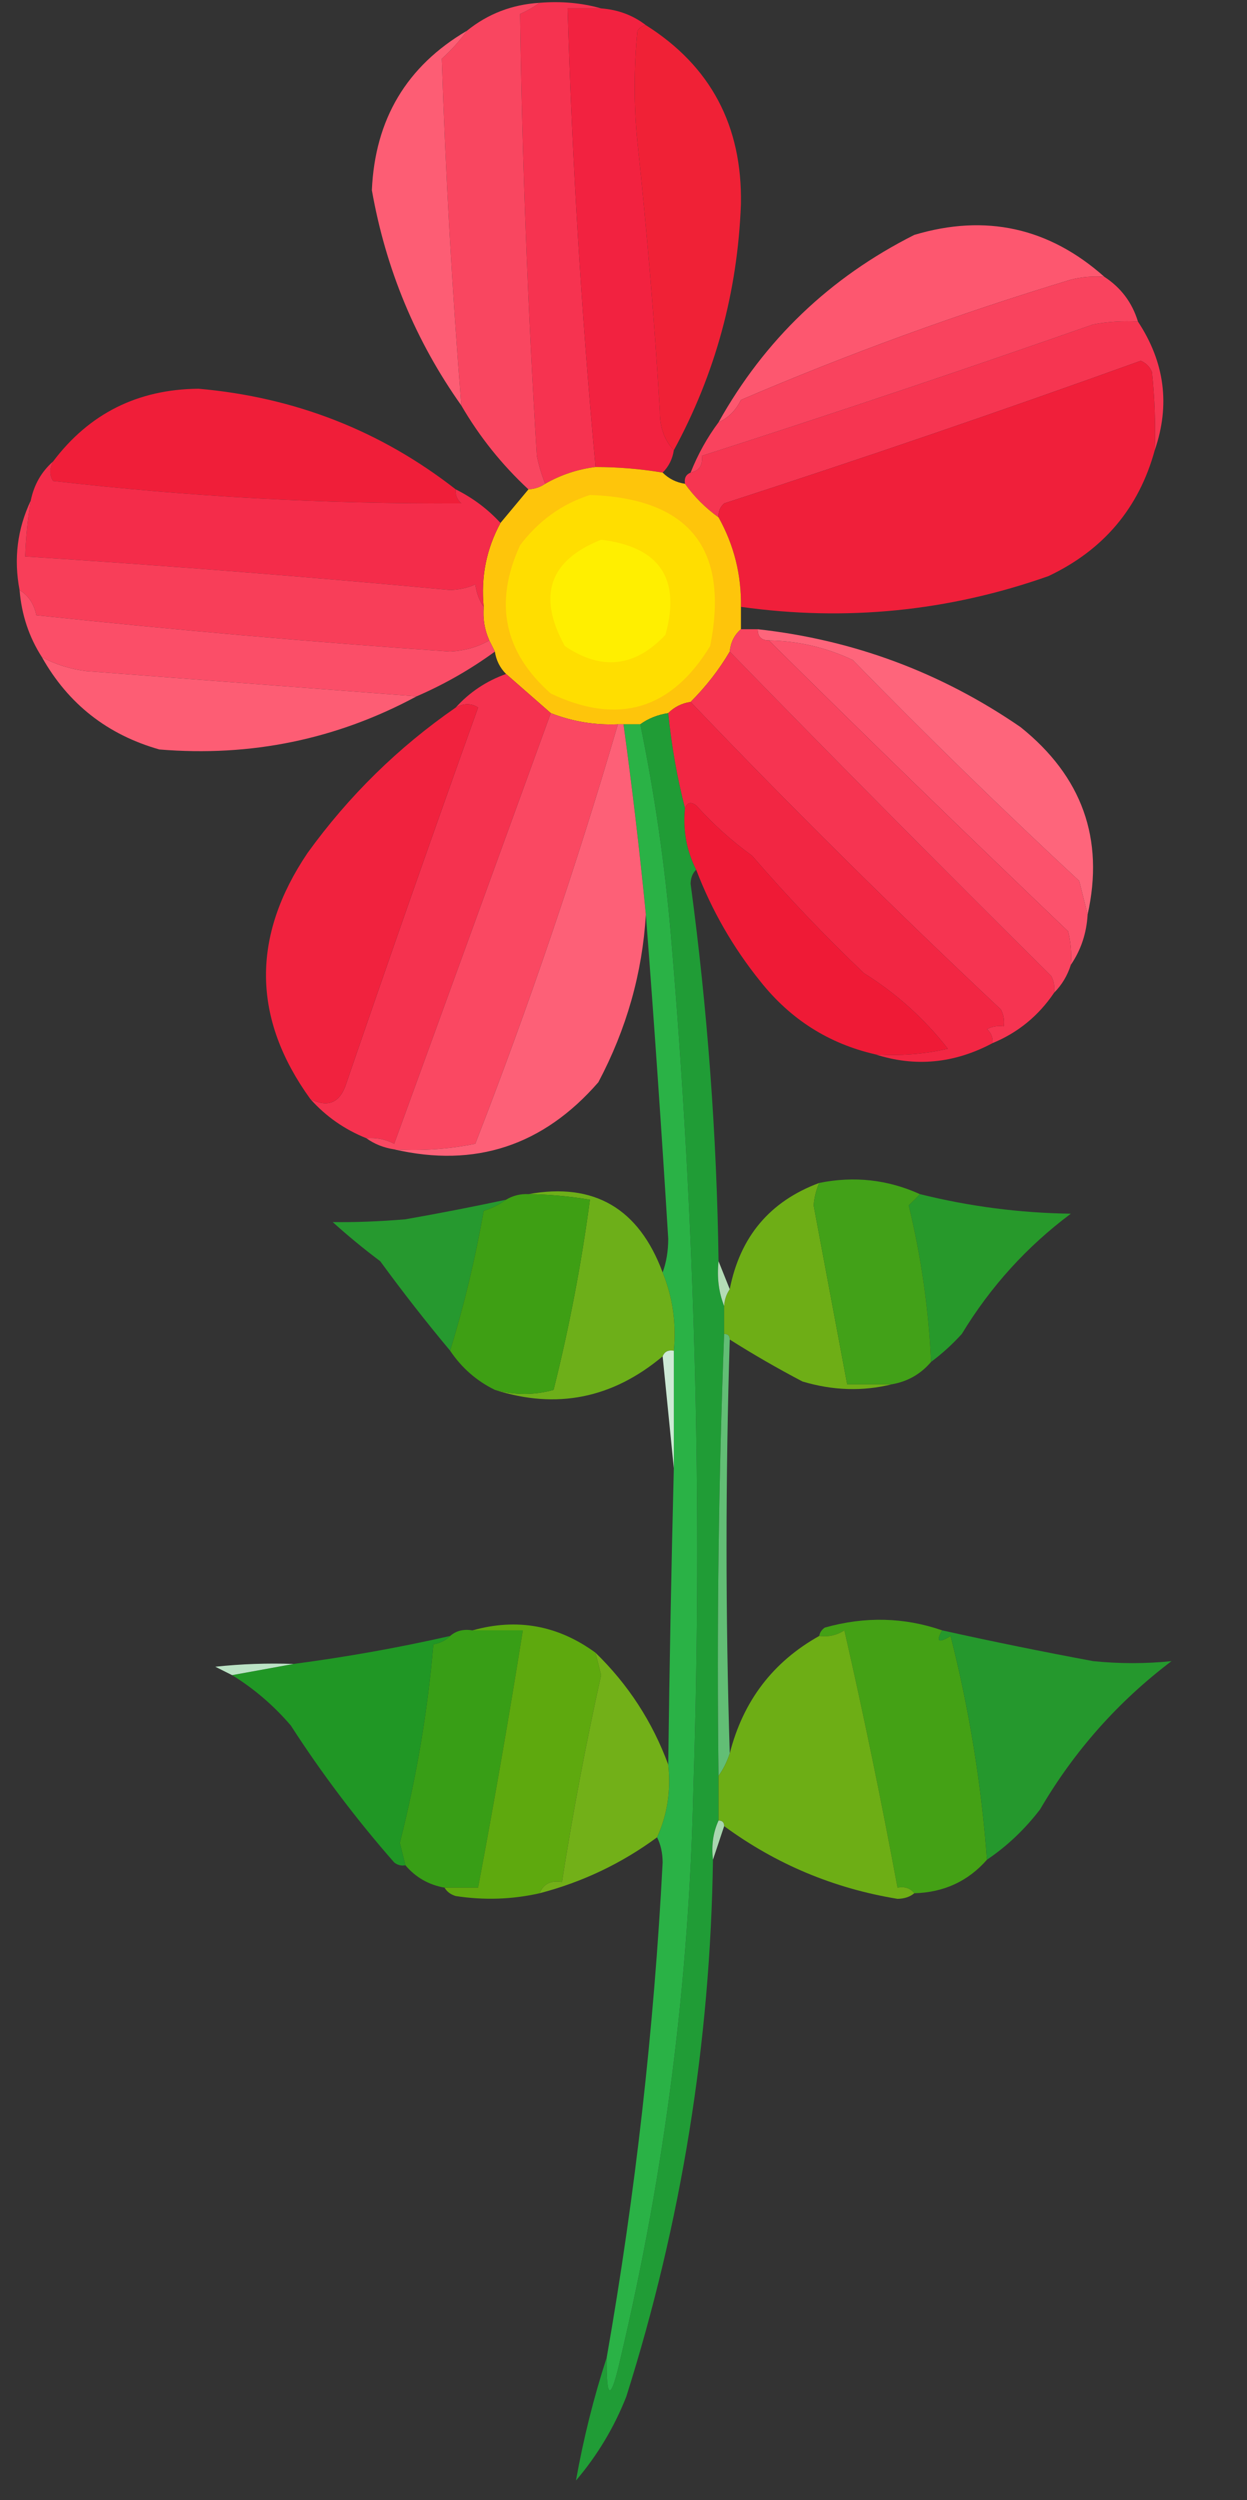 <?xml version="1.0" encoding="UTF-8"?>
<!DOCTYPE svg PUBLIC "-//W3C//DTD SVG 1.1//EN" "http://www.w3.org/Graphics/SVG/1.1/DTD/svg11.dtd">
<svg xmlns="http://www.w3.org/2000/svg" version="1.1" width="223px" height="447px" style="shape-rendering:geometricPrecision; text-rendering:geometricPrecision; image-rendering:optimizeQuality; fill-rule:evenodd; clip-rule:evenodd" xmlns:xlink="http://www.w3.org/1999/xlink">
<rect width="100%" height="100%" fill="#333333" stroke="none"/>
<g><path style="opacity:1" fill="#f63350" d="M 96.5,0.5 C 100.371,0.185 104.038,0.518 107.5,1.5C 105.5,1.5 103.5,1.5 101.5,1.5C 102.317,28.935 103.984,56.268 106.5,83.5C 103.285,83.905 100.285,84.905 97.5,86.5C 96.852,84.914 96.352,83.248 96,81.5C 94.381,55.176 93.381,28.843 93,2.5C 94.302,1.915 95.469,1.249 96.5,0.5 Z"/></g>
<g><path style="opacity:1" fill="#f94660" d="M 96.5,0.5 C 95.469,1.249 94.302,1.915 93,2.5C 93.381,28.843 94.381,55.176 96,81.5C 96.352,83.248 96.852,84.914 97.5,86.5C 96.609,87.11 95.609,87.443 94.5,87.5C 89.74,83.077 85.74,78.077 82.5,72.5C 80.847,51.851 79.68,31.184 79,10.5C 80.707,8.963 82.207,7.296 83.5,5.5C 87.237,2.473 91.57,0.807 96.5,0.5 Z"/></g>
<g><path style="opacity:1" fill="#f22240" d="M 107.5,1.5 C 110.542,1.733 113.208,2.733 115.5,4.5C 114.883,4.611 114.383,4.944 114,5.5C 113.333,12.167 113.333,18.833 114,25.5C 115.711,41.457 117.045,57.457 118,73.5C 117.97,76.362 118.803,78.695 120.5,80.5C 120.267,82.062 119.6,83.395 118.5,84.5C 114.534,83.838 110.534,83.504 106.5,83.5C 103.984,56.268 102.317,28.935 101.5,1.5C 103.5,1.5 105.5,1.5 107.5,1.5 Z"/></g>
<g><path style="opacity:1" fill="#fd5d74" d="M 83.5,5.5 C 82.207,7.296 80.707,8.963 79,10.5C 79.68,31.184 80.847,51.851 82.5,72.5C 74.329,60.974 68.996,48.14 66.5,34C 67.059,21.311 72.726,11.811 83.5,5.5 Z"/></g>
<g><path style="opacity:1" fill="#f02136" d="M 115.5,4.5 C 127.092,11.821 132.758,22.487 132.5,36.5C 131.908,52.209 127.908,66.876 120.5,80.5C 118.803,78.695 117.97,76.362 118,73.5C 117.045,57.457 115.711,41.457 114,25.5C 113.333,18.833 113.333,12.167 114,5.5C 114.383,4.944 114.883,4.611 115.5,4.5 Z"/></g>
<g><path style="opacity:1" fill="#fd576f" d="M 197.5,49.5 C 195.473,49.338 193.473,49.505 191.5,50C 171.334,56.108 151.668,63.274 132.5,71.5C 131.591,73.375 130.257,74.708 128.5,75.5C 136.728,60.773 148.395,49.606 163.5,42C 176.254,38.189 187.588,40.689 197.5,49.5 Z"/></g>
<g><path style="opacity:1" fill="#f63551" d="M 203.5,57.5 C 208.289,64.755 209.289,72.421 206.5,80.5C 206.666,75.822 206.499,71.155 206,66.5C 205.612,65.572 204.945,64.905 204,64.5C 179.327,73.391 154.494,81.891 129.5,90C 128.748,90.671 128.414,91.504 128.5,92.5C 126.167,90.833 124.167,88.833 122.5,86.5C 122.328,85.508 122.662,84.842 123.5,84.5C 125.048,84.179 125.715,83.179 125.5,81.5C 148.922,73.977 172.255,66.143 195.5,58C 198.146,57.503 200.813,57.336 203.5,57.5 Z"/></g>
<g><path style="opacity:1" fill="#f9435e" d="M 197.5,49.5 C 200.471,51.443 202.471,54.109 203.5,57.5C 200.813,57.336 198.146,57.503 195.5,58C 172.255,66.143 148.922,73.977 125.5,81.5C 125.715,83.179 125.048,84.179 123.5,84.5C 124.802,81.223 126.469,78.223 128.5,75.5C 130.257,74.708 131.591,73.375 132.5,71.5C 151.668,63.274 171.334,56.108 191.5,50C 193.473,49.505 195.473,49.338 197.5,49.5 Z"/></g>
<g><path style="opacity:1" fill="#f01e39" d="M 81.5,87.5 C 81.414,88.496 81.748,89.329 82.5,90C 58.099,90.135 33.766,88.802 9.5,86C 8.829,85.014 8.829,83.847 9.5,82.5C 15.963,73.935 24.629,69.602 35.5,69.5C 52.741,71.017 68.075,77.017 81.5,87.5 Z"/></g>
<g><path style="opacity:1" fill="#f01f3a" d="M 206.5,80.5 C 203.67,90.84 197.336,98.34 187.5,103C 169.647,109.304 151.313,111.138 132.5,108.5C 132.597,102.795 131.264,97.461 128.5,92.5C 128.414,91.504 128.748,90.671 129.5,90C 154.494,81.891 179.327,73.391 204,64.5C 204.945,64.905 205.612,65.572 206,66.5C 206.499,71.155 206.666,75.822 206.5,80.5 Z"/></g>
<g><path style="opacity:1" fill="#fec50b" d="M 106.5,83.5 C 110.534,83.504 114.534,83.838 118.5,84.5C 119.605,85.6 120.938,86.267 122.5,86.5C 124.167,88.833 126.167,90.833 128.5,92.5C 131.264,97.461 132.597,102.795 132.5,108.5C 132.5,109.833 132.5,111.167 132.5,112.5C 131.326,113.514 130.66,114.847 130.5,116.5C 128.58,119.762 126.246,122.762 123.5,125.5C 121.938,125.733 120.605,126.4 119.5,127.5C 117.597,127.796 115.93,128.463 114.5,129.5C 113.5,129.5 112.5,129.5 111.5,129.5C 111.167,129.5 110.833,129.5 110.5,129.5C 106.342,129.668 102.342,129.002 98.5,127.5C 95.859,125.196 93.192,122.862 90.5,120.5C 89.4,119.395 88.733,118.062 88.5,116.5C 88.167,115.833 87.833,115.167 87.5,114.5C 86.659,112.621 86.325,110.621 86.5,108.5C 85.98,103.154 86.98,98.154 89.5,93.5C 91.137,91.525 92.804,89.525 94.5,87.5C 95.609,87.443 96.609,87.11 97.5,86.5C 100.285,84.905 103.285,83.905 106.5,83.5 Z"/></g>
<g><path style="opacity:1" fill="#f42c4a" d="M 9.5,82.5 C 8.829,83.847 8.829,85.014 9.5,86C 33.766,88.802 58.099,90.135 82.5,90C 81.748,89.329 81.414,88.496 81.5,87.5C 84.563,89.025 87.23,91.025 89.5,93.5C 86.98,98.154 85.98,103.154 86.5,108.5C 85.71,107.391 85.21,106.058 85,104.5C 83.6,105.116 82.1,105.449 80.5,105.5C 55.19,103.131 29.857,101.131 4.5,99.5C 4.616,96.14 4.949,92.807 5.5,89.5C 6.079,86.669 7.412,84.336 9.5,82.5 Z"/></g>
<g><path style="opacity:1" fill="#ffde00" d="M 105.5,88.5 C 123.286,89.115 130.453,98.115 127,115.5C 120.053,126.889 110.553,129.723 98.5,124C 90.124,116.604 88.29,107.771 93,97.5C 96.299,93.118 100.466,90.118 105.5,88.5 Z"/></g>
<g><path style="opacity:1" fill="#ffef00" d="M 107.5,96.5 C 117.955,97.776 121.788,103.443 119,113.5C 113.553,119.29 107.553,119.957 101,115.5C 96.055,106.521 98.222,100.188 107.5,96.5 Z"/></g>
<g><path style="opacity:1" fill="#f83e59" d="M 5.5,89.5 C 4.949,92.807 4.616,96.14 4.5,99.5C 29.857,101.131 55.19,103.131 80.5,105.5C 82.1,105.449 83.6,105.116 85,104.5C 85.21,106.058 85.71,107.391 86.5,108.5C 86.325,110.621 86.659,112.621 87.5,114.5C 85.447,115.69 83.113,116.357 80.5,116.5C 55.765,114.793 31.098,112.626 6.5,110C 6.085,107.974 5.085,106.474 3.5,105.5C 2.432,99.917 3.099,94.583 5.5,89.5 Z"/></g>
<g><path style="opacity:1" fill="#fb4e68" d="M 3.5,105.5 C 5.085,106.474 6.085,107.974 6.5,110C 31.098,112.626 55.765,114.793 80.5,116.5C 83.113,116.357 85.447,115.69 87.5,114.5C 87.833,115.167 88.167,115.833 88.5,116.5C 84.132,119.684 79.465,122.351 74.5,124.5C 54.845,123.001 35.178,121.501 15.5,120C 12.62,119.65 9.953,118.817 7.5,117.5C 5.194,113.915 3.861,109.915 3.5,105.5 Z"/></g>
<g><path style="opacity:1" fill="#fc526c" d="M 137.5,114.5 C 142.769,114.599 147.769,115.766 152.5,118C 165.695,131.529 179.195,144.696 193,157.5C 193.505,159.518 194.005,161.518 194.5,163.5C 194.31,166.855 193.31,169.855 191.5,172.5C 191.662,170.473 191.495,168.473 191,166.5C 172.914,149.245 155.08,131.911 137.5,114.5 Z"/></g>
<g><path style="opacity:1" fill="#fd5d74" d="M 7.5,117.5 C 9.953,118.817 12.62,119.65 15.5,120C 35.178,121.501 54.845,123.001 74.5,124.5C 60.21,132.192 44.877,135.359 28.5,134C 19.205,131.36 12.205,125.86 7.5,117.5 Z"/></g>
<g><path style="opacity:1" fill="#fe657b" d="M 135.5,112.5 C 152.627,114.396 168.294,120.23 182.5,130C 193.513,138.823 197.513,149.989 194.5,163.5C 194.005,161.518 193.505,159.518 193,157.5C 179.195,144.696 165.695,131.529 152.5,118C 147.769,115.766 142.769,114.599 137.5,114.5C 136.167,114.5 135.5,113.833 135.5,112.5 Z"/></g>
<g><path style="opacity:1" fill="#f5324f" d="M 90.5,120.5 C 93.192,122.862 95.859,125.196 98.5,127.5C 89.177,153.133 79.844,178.8 70.5,204.5C 68.929,203.691 67.262,203.357 65.5,203.5C 61.608,201.938 58.275,199.605 55.5,196.5C 58.738,198.134 60.905,197.134 62,193.5C 69.682,171.099 77.516,148.766 85.5,126.5C 84.3,125.708 82.967,125.708 81.5,126.5C 83.975,123.759 86.975,121.759 90.5,120.5 Z"/></g>
<g><path style="opacity:1" fill="#f63451" d="M 130.5,116.5 C 149.39,135.891 168.556,155.224 188,174.5C 188.483,175.448 188.649,176.448 188.5,177.5C 185.71,181.628 182.043,184.628 177.5,186.5C 177.586,185.504 177.252,184.671 176.5,184C 177.448,183.517 178.448,183.351 179.5,183.5C 179.649,182.448 179.483,181.448 179,180.5C 159.946,162.612 141.446,144.279 123.5,125.5C 126.246,122.762 128.58,119.762 130.5,116.5 Z"/></g>
<g><path style="opacity:1" fill="#209c36" d="M 119.5,127.5 C 120.101,133.362 121.101,139.029 122.5,144.5C 122.111,148.414 122.778,152.08 124.5,155.5C 123.861,156.097 123.528,156.93 123.5,158C 126.514,180.396 128.18,202.896 128.5,225.5C 128.194,228.385 128.527,231.052 129.5,233.5C 129.5,235.167 129.5,236.833 129.5,238.5C 128.502,264.661 128.169,290.995 128.5,317.5C 128.5,320.167 128.5,322.833 128.5,325.5C 127.532,327.607 127.198,329.941 127.5,332.5C 127.024,365.303 121.857,397.303 112,428.5C 109.827,434.004 106.827,439.004 103,443.5C 104.335,436.003 106.169,428.67 108.5,421.5C 108.413,429.322 109.246,429.322 111,421.5C 118.941,387.974 123.274,353.974 124,319.5C 125.642,268.743 124.309,218.077 120,167.5C 118.9,154.585 117.067,141.919 114.5,129.5C 115.93,128.463 117.597,127.796 119.5,127.5 Z"/></g>
<g><path style="opacity:1" fill="#f22643" d="M 123.5,125.5 C 141.446,144.279 159.946,162.612 179,180.5C 179.483,181.448 179.649,182.448 179.5,183.5C 178.448,183.351 177.448,183.517 176.5,184C 177.252,184.671 177.586,185.504 177.5,186.5C 170.649,190.151 163.649,190.817 156.5,188.5C 160.884,188.826 165.217,188.492 169.5,187.5C 165.272,182.103 160.272,177.603 154.5,174C 147.468,167.303 140.802,160.303 134.5,153C 130.868,150.37 127.535,147.37 124.5,144C 123.563,143.308 122.897,143.475 122.5,144.5C 121.101,139.029 120.101,133.362 119.5,127.5C 120.605,126.4 121.938,125.733 123.5,125.5 Z"/></g>
<g><path style="opacity:1" fill="#fa4862" d="M 98.5,127.5 C 102.342,129.002 106.342,129.668 110.5,129.5C 103.07,154.897 94.57,179.897 85,204.5C 80.263,205.469 75.43,205.803 70.5,205.5C 68.597,205.204 66.93,204.537 65.5,203.5C 67.262,203.357 68.929,203.691 70.5,204.5C 79.844,178.8 89.177,153.133 98.5,127.5 Z"/></g>
<g><path style="opacity:1" fill="#2ab246" d="M 111.5,129.5 C 112.5,129.5 113.5,129.5 114.5,129.5C 117.067,141.919 118.9,154.585 120,167.5C 124.309,218.077 125.642,268.743 124,319.5C 123.274,353.974 118.941,387.974 111,421.5C 109.246,429.322 108.413,429.322 108.5,421.5C 113.63,392.217 116.963,362.717 118.5,333C 118.492,331.293 118.158,329.793 117.5,328.5C 119.334,324.486 120.001,320.153 119.5,315.5C 119.722,297.756 120.056,280.089 120.5,262.5C 120.5,255.5 120.5,248.5 120.5,241.5C 120.967,236.6 120.301,231.933 118.5,227.5C 119.162,225.696 119.495,223.696 119.5,221.5C 118.314,202.149 116.981,182.816 115.5,163.5C 114.386,152.136 113.052,140.803 111.5,129.5 Z"/></g>
<g><path style="opacity:1" fill="#f1223e" d="M 55.5,196.5 C 45.093,182.102 44.926,167.435 55,152.5C 62.375,142.291 71.208,133.625 81.5,126.5C 82.967,125.708 84.3,125.708 85.5,126.5C 77.516,148.766 69.682,171.099 62,193.5C 60.905,197.134 58.738,198.134 55.5,196.5 Z"/></g>
<g><path style="opacity:1" fill="#f9445f" d="M 132.5,112.5 C 133.5,112.5 134.5,112.5 135.5,112.5C 135.5,113.833 136.167,114.5 137.5,114.5C 155.08,131.911 172.914,149.245 191,166.5C 191.495,168.473 191.662,170.473 191.5,172.5C 190.89,174.434 189.89,176.101 188.5,177.5C 188.649,176.448 188.483,175.448 188,174.5C 168.556,155.224 149.39,135.891 130.5,116.5C 130.66,114.847 131.326,113.514 132.5,112.5 Z"/></g>
<g><path style="opacity:1" fill="#ef1a36" d="M 156.5,188.5 C 148.214,186.599 141.38,182.266 136,175.5C 131.112,169.444 127.279,162.777 124.5,155.5C 122.778,152.08 122.111,148.414 122.5,144.5C 122.897,143.475 123.563,143.308 124.5,144C 127.535,147.37 130.868,150.37 134.5,153C 140.802,160.303 147.468,167.303 154.5,174C 160.272,177.603 165.272,182.103 169.5,187.5C 165.217,188.492 160.884,188.826 156.5,188.5 Z"/></g>
<g><path style="opacity:1" fill="#fd6077" d="M 110.5,129.5 C 110.833,129.5 111.167,129.5 111.5,129.5C 113.052,140.803 114.386,152.136 115.5,163.5C 114.874,173.988 112.041,183.988 107,193.5C 97.125,204.848 84.959,208.848 70.5,205.5C 75.43,205.803 80.263,205.469 85,204.5C 94.57,179.897 103.07,154.897 110.5,129.5 Z"/></g>
<g><path style="opacity:1" fill="#27992b" d="M 164.5,213.5 C 173.351,215.704 182.351,216.871 191.5,217C 183.636,222.867 177.136,230.034 172,238.5C 170.296,240.373 168.463,242.04 166.5,243.5C 166.075,234.072 164.741,224.739 162.5,215.5C 163.243,214.818 163.909,214.151 164.5,213.5 Z"/></g>
<g><path style="opacity:1" fill="#6eae16" d="M 146.5,211.5 C 145.957,212.742 145.623,214.075 145.5,215.5C 147.502,226.181 149.502,236.848 151.5,247.5C 154.167,247.5 156.833,247.5 159.5,247.5C 154.276,248.795 148.943,248.628 143.5,247C 138.998,244.636 134.665,242.136 130.5,239.5C 130.5,238.833 130.167,238.5 129.5,238.5C 129.5,236.833 129.5,235.167 129.5,233.5C 129.557,232.391 129.89,231.391 130.5,230.5C 132.34,221.116 137.673,214.782 146.5,211.5 Z"/></g>
<g><path style="opacity:1" fill="#26992f" d="M 90.5,214.5 C 89.359,215.339 88.025,216.006 86.5,216.5C 85,225.008 83,233.342 80.5,241.5C 76.197,236.353 72.03,231.02 68,225.5C 65.035,223.276 62.202,220.942 59.5,218.5C 63.564,218.555 67.898,218.389 72.5,218C 78.543,216.938 84.543,215.771 90.5,214.5 Z"/></g>
<g><path style="opacity:1" fill="#6daf19" d="M 94.5,213.5 C 106.235,211.377 114.235,216.044 118.5,227.5C 120.301,231.933 120.967,236.6 120.5,241.5C 119.508,241.328 118.842,241.662 118.5,242.5C 109.518,250.03 99.519,252.03 88.5,248.5C 92.065,249.466 95.565,249.466 99,248.5C 101.805,237.281 103.972,225.948 105.5,214.5C 101.865,213.886 98.198,213.552 94.5,213.5 Z"/></g>
<g><path style="opacity:1" fill="#3e9f14" d="M 94.5,213.5 C 98.198,213.552 101.865,213.886 105.5,214.5C 103.972,225.948 101.805,237.281 99,248.5C 95.565,249.466 92.065,249.466 88.5,248.5C 85.236,246.906 82.569,244.573 80.5,241.5C 83,233.342 85,225.008 86.5,216.5C 88.025,216.006 89.359,215.339 90.5,214.5C 91.708,213.766 93.041,213.433 94.5,213.5 Z"/></g>
<g><path style="opacity:1" fill="#42a118" d="M 164.5,213.5 C 163.909,214.151 163.243,214.818 162.5,215.5C 164.741,224.739 166.075,234.072 166.5,243.5C 164.66,245.669 162.326,247.002 159.5,247.5C 156.833,247.5 154.167,247.5 151.5,247.5C 149.502,236.848 147.502,226.181 145.5,215.5C 145.623,214.075 145.957,212.742 146.5,211.5C 152.755,210.236 158.755,210.902 164.5,213.5 Z"/></g>
<g><path style="opacity:1" fill="#b4dcb6" d="M 128.5,225.5 C 129.167,227.167 129.833,228.833 130.5,230.5C 129.89,231.391 129.557,232.391 129.5,233.5C 128.527,231.052 128.194,228.385 128.5,225.5 Z"/></g>
<g><path style="opacity:1" fill="#cdead5" d="M 118.5,242.5 C 118.842,241.662 119.508,241.328 120.5,241.5C 120.5,248.5 120.5,255.5 120.5,262.5C 119.833,255.833 119.167,249.167 118.5,242.5 Z"/></g>
<g><path style="opacity:1" fill="#62be75" d="M 129.5,238.5 C 130.167,238.5 130.5,238.833 130.5,239.5C 129.735,264.14 129.735,288.807 130.5,313.5C 130.011,314.995 129.345,316.329 128.5,317.5C 128.169,290.995 128.502,264.661 129.5,238.5 Z"/></g>
<g><path style="opacity:1" fill="#44a115" d="M 168.5,291.5 C 167.321,293.507 167.821,293.84 170,292.5C 173.331,305.649 175.497,318.982 176.5,332.5C 173.112,336.358 168.778,338.358 163.5,338.5C 162.791,337.596 161.791,337.263 160.5,337.5C 157.652,322.093 154.485,306.76 151,291.5C 149.644,292.38 148.144,292.714 146.5,292.5C 146.611,291.883 146.944,291.383 147.5,291C 154.679,288.979 161.679,289.145 168.5,291.5 Z"/></g>
<g><path style="opacity:1" fill="#389e16" d="M 84.5,291.5 C 87.5,291.5 90.5,291.5 93.5,291.5C 91.051,306.86 88.384,322.194 85.5,337.5C 83.5,337.5 81.5,337.5 79.5,337.5C 76.674,337.002 74.34,335.669 72.5,333.5C 72.179,332.183 71.846,330.849 71.5,329.5C 74.496,317.66 76.496,305.827 77.5,294C 78.737,293.768 79.737,293.268 80.5,292.5C 81.568,291.566 82.901,291.232 84.5,291.5 Z"/></g>
<g><path style="opacity:1" fill="#209725" d="M 80.5,292.5 C 79.737,293.268 78.737,293.768 77.5,294C 76.496,305.827 74.496,317.66 71.5,329.5C 71.846,330.849 72.179,332.183 72.5,333.5C 71.761,333.631 71.094,333.464 70.5,333C 63.726,325.282 57.559,317.115 52,308.5C 48.922,304.915 45.422,301.915 41.5,299.5C 45.167,298.833 48.833,298.167 52.5,297.5C 61.92,296.263 71.254,294.597 80.5,292.5 Z"/></g>
<g><path style="opacity:1" fill="#5ea90e" d="M 84.5,291.5 C 92.46,289.261 99.794,290.595 106.5,295.5C 106.821,296.817 107.154,298.151 107.5,299.5C 104.776,311.784 102.443,324.117 100.5,336.5C 98.517,336.157 97.183,336.824 96.5,338.5C 91.584,339.611 86.584,339.778 81.5,339C 80.584,338.722 79.918,338.222 79.5,337.5C 81.5,337.5 83.5,337.5 85.5,337.5C 88.384,322.194 91.051,306.86 93.5,291.5C 90.5,291.5 87.5,291.5 84.5,291.5 Z"/></g>
<g><path style="opacity:1" fill="#25982d" d="M 168.5,291.5 C 177.448,293.486 186.448,295.32 195.5,297C 200.217,297.476 204.883,297.476 209.5,297C 199.925,304.245 192.091,313.078 186,323.5C 183.245,327.092 180.078,330.092 176.5,332.5C 175.497,318.982 173.331,305.649 170,292.5C 167.821,293.84 167.321,293.507 168.5,291.5 Z"/></g>
<g><path style="opacity:1" fill="#bbe3c5" d="M 52.5,297.5 C 48.833,298.167 45.167,298.833 41.5,299.5C 40.527,299.013 39.527,298.513 38.5,298C 43.155,297.501 47.822,297.334 52.5,297.5 Z"/></g>
<g><path style="opacity:1" fill="#6dae15" d="M 163.5,338.5 C 162.726,339.147 161.726,339.48 160.5,339.5C 149.1,337.631 138.767,333.298 129.5,326.5C 129.5,325.833 129.167,325.5 128.5,325.5C 128.5,322.833 128.5,320.167 128.5,317.5C 129.345,316.329 130.011,314.995 130.5,313.5C 132.884,304.132 138.218,297.132 146.5,292.5C 148.144,292.714 149.644,292.38 151,291.5C 154.485,306.76 157.652,322.093 160.5,337.5C 161.791,337.263 162.791,337.596 163.5,338.5 Z"/></g>
<g><path style="opacity:1" fill="#72b018" d="M 106.5,295.5 C 112.339,301.177 116.673,307.843 119.5,315.5C 120.001,320.153 119.334,324.486 117.5,328.5C 111.163,333.168 104.163,336.501 96.5,338.5C 97.183,336.824 98.517,336.157 100.5,336.5C 102.443,324.117 104.776,311.784 107.5,299.5C 107.154,298.151 106.821,296.817 106.5,295.5 Z"/></g>
<g><path style="opacity:1" fill="#a9d7b0" d="M 128.5,325.5 C 129.167,325.5 129.5,325.833 129.5,326.5C 128.833,328.5 128.167,330.5 127.5,332.5C 127.198,329.941 127.532,327.607 128.5,325.5 Z"/></g>
</svg>
